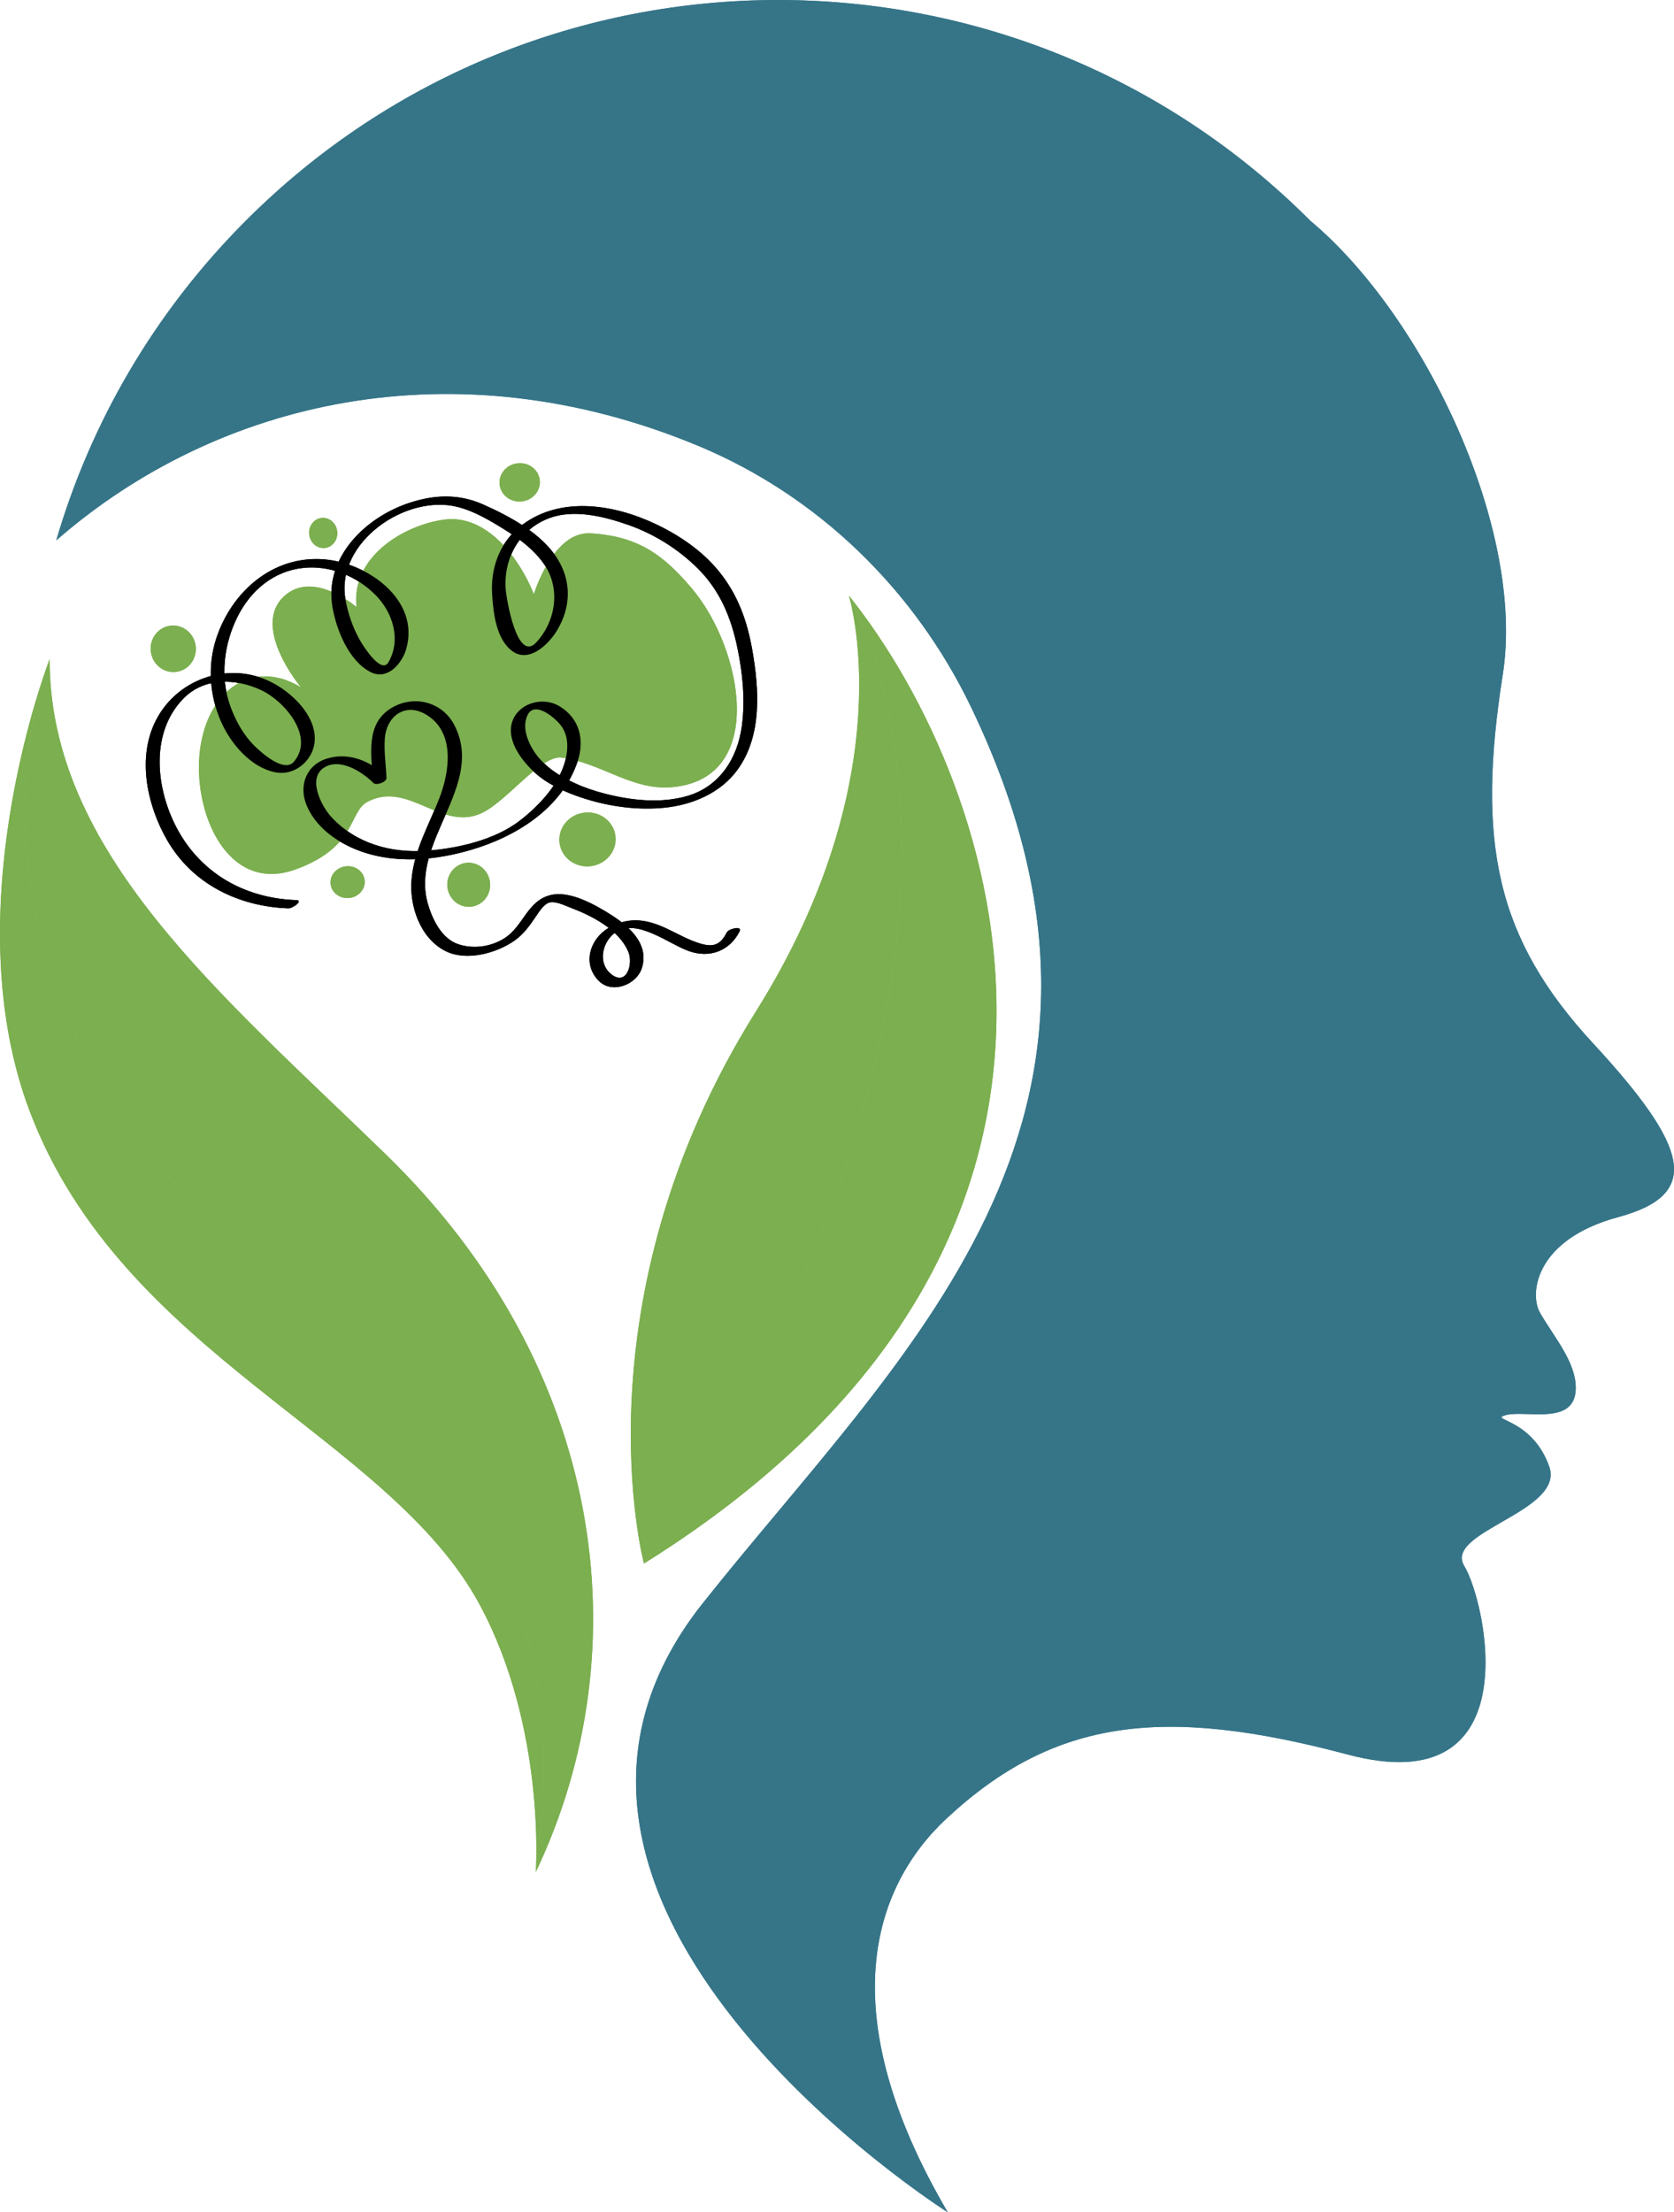<?xml version="1.0" encoding="UTF-8"?>
<svg id="Layer_2" data-name="Layer 2" xmlns="http://www.w3.org/2000/svg" xmlns:xlink="http://www.w3.org/1999/xlink" viewBox="0 0 818.97 1082.17">
  <defs>
    <style>
      .cls-1 {
        fill: none;
      }

      .cls-2 {
        fill: #7caf4f;
      }

      .cls-3 {
        clip-path: url(#clippath-1);
      }

      .cls-4 {
        fill: #367588;
      }

      .cls-5 {
        fill: url(#linear-gradient);
      }

      .cls-6 {
        clip-path: url(#clippath);
      }
    </style>
    <linearGradient id="linear-gradient" x1="-1772.47" y1="316.14" x2="-1772.26" y2="316.14" gradientTransform="translate(-1751.19) rotate(-180) scale(1 -1)" gradientUnits="userSpaceOnUse">
      <stop offset="0" stop-color="#adaf2a"/>
      <stop offset="1" stop-color="#7caf2a"/>
    </linearGradient>
    <clipPath id="clippath">
      <rect class="cls-1" x="70.11" y="230.73" width="302.22" height="260.53" transform="translate(-38.3 26.47) rotate(-6.3)"/>
    </clipPath>
    <clipPath id="clippath-1">
      <rect class="cls-1" x="70.11" y="230.73" width="302.22" height="260.53" transform="translate(-38.3 26.47) rotate(-6.3)"/>
    </clipPath>
  </defs>
  <g id="OBJECTS">
    <g>
      <g>
        <path class="cls-4" d="M343.82,784.24c97.07-122.3,228.86-235.46,131.2-438.45-27.54-57.25-74.76-103.31-133.42-127.7-119.18-49.55-235.25-22.49-314.07,46.22,16.77-57.3,47.72-111.34,92.92-156.53,143.7-143.7,376.69-143.7,520.39,0,.05.05.09.1.14.15,56.41,47.16,105.3,151.64,94.23,221.96-12.98,82.43-3.25,129.17,44.14,180.44,47.38,51.28,53.22,73.99,12.33,85.03-40.89,11.03-43.49,37.65-38.3,46.73,6.76,11.84,17.85,24.32,17.52,37.32-.48,19.17-26.94,9.26-35.7,13.31-4.22,1.95,14.93,2.6,22.72,24.66,7.79,22.07-51.93,31.8-41.54,48.68,10.39,16.88,33.1,116.18-57.12,92.17-90.22-24.02-143.55-17.56-196.02,31.16-36.35,33.75-56.68,95.42.44,192.78,0,0-237.33-149.94-119.87-297.93Z"/>
        <g>
          <path class="cls-5" d="M21.28,315.86s-.08.22-.2.56c.13-.36.2-.56.2-.56Z"/>
          <path class="cls-2" d="M100.61,594.77C-27.05,468.53,20.5,332.55,24.06,323c.13-.33.21-.55.21-.55-.05,94.32,83.26,163.32,164.35,242.09,107.42,104.34,125.56,241.89,73.49,351.2,20.57-147.95-43.1-203.86-161.51-320.96Z"/>
          <path class="cls-2" d="M24.06,323c-3.56,9.55-51.11,145.53,76.55,271.77,118.41,117.1,182.07,173.01,161.51,320.96,0,0,5.09-70.06-27.25-130.45-44.31-82.76-174.87-122.17-220.22-241.41-36.43-95.79,6.18-212.31,9.41-220.87Z"/>
        </g>
      </g>
      <g>
        <path class="cls-2" d="M415.28,291.33c75.47,94.43,150.11,317.42-100.24,473.47,202.47-303.71,100.24-473.47,100.24-473.47Z"/>
        <path class="cls-2" d="M415.28,291.33s102.22,169.76-100.24,473.47c0,0-34.16-128.16,54.84-270.14,72.82-116.18,45.4-203.33,45.4-203.33Z"/>
      </g>
    </g>
    <g>
      <g class="cls-6">
        <path class="cls-2" d="M179.68,392.28c19.97-10.79,36.26,14.68,56,5.43,12.43-5.79,29.08-28.64,39.25-27.11,19.52,2.7,34.37,16.32,54.16,14.43,46.4-4.44,34.11-67.71,9.67-96.83-13.88-16.55-26.35-25.88-49.57-27.29-18.61-1.48-28,29.73-28,29.73-8.56-20.92-24.78-38.77-43.43-36.51-18.99,2.3-46.13,17.54-43.34,42.85,0,0-19.95-17.46-34.15-6.39-18.91,14.75,6.96,45.61,6.96,45.61-23.48-14.19-45.42,1.11-49.33,30.19-4.05,30.13,12.93,71.17,46.75,58.88,29.9-10.87,25.92-28.09,35.02-33h0Z"/>
        <path d="M144.82,440.3c-25.89-.96-47.88-13.84-59.38-37.3-9.33-19.03-11.6-44.9,4.21-61.21,10.2-10.52,25.53-10.02,37.99-4.27,11.45,5.29,26.51,22.74,16.17,35.06-4.78,5.69-16.05-4.51-19.3-7.71-5.45-5.38-9.28-12.39-11.85-19.54-5.1-14.19-3.14-30.2,3.48-43.51,6.45-12.98,17.72-22.52,32.34-24.03,13-1.34,26,4.03,35.11,13.14,8.54,8.54,12.81,21.86,6.48,32.98-3.56,6.26-12.6-8.28-13.94-10.66-3.5-6.19-5.94-13.19-7.14-20.2-4.76-27.86,29.53-51.41,54.72-45.12,8.3,2.07,15.95,6.64,23.14,11.13,7.32,4.57,14.18,9.58,19.2,16.72,8.37,11.91,5.95,28.01-3.69,38.46-9.46,10.25-14.69-21.71-14.98-26.26-.96-15.23,6.87-29.1,21.37-34.54,12.01-4.5,26.68-.83,38.3,3.21,12.86,4.47,24.66,11.82,34.31,21.4,10.89,10.8,16.34,24.09,19.4,38.86,2.6,12.54,3.89,25.55,2.17,38.29-2.14,15.82-10.92,29.59-26.73,34.18-13.01,3.78-27.45,2.15-40.38-1.18-5.01-1.29-9.97-2.95-14.67-5.13-6.38-2.97-12.29-6.5-17.01-11.78-4.74-5.31-9.5-14.64-5.98-21.62,3.62-7.18,13.98,1.95,16.53,5.58,3.4,4.84,3.33,10.88,1.98,16.38-2.92,11.85-12.78,22.33-22.12,29.62-12.45,9.72-30.98,13.88-46.38,14.92-17.26,1.16-34.28-3.7-46.1-16.57-5-5.45-12.49-20.04-2.3-24.79,7.7-3.6,17.84,3.11,22.96,8.24,1.33,1.33,6.44-.48,6.35-2.48-.27-6.42-1.26-12.79-.82-19.23.74-10.86,9.77-17.75,19.86-11.99,14.73,8.41,11.91,27.99,6.83,41.1-5.09,13.15-12.24,25.16-13.58,39.47-1.23,13.14,4.16,28.9,16.4,35.21,10.26,5.29,25.31,1.16,34.16-5.17,4.35-3.11,7.4-7.44,10.36-11.83,1.51-2.24,3.06-4.75,5.42-6.2,2.96-1.81,8.13.81,11.03,1.91,10.63,4.03,23.82,10.62,28.6,21.61,2.63,6.05-.8,17.21-8.41,11.01-6.89-5.62-4.08-16.46,2.61-20.63,10.54-6.57,25.68,6,35.58,9.44,10.18,3.52,19.87-.06,24.75-9.73,1.41-2.78-5.34-1.34-6.32.6-3.21,6.35-6.85,7.32-13.37,5.29-5.44-1.69-10.51-4.6-15.63-7.03-9.67-4.59-18.21-6.17-27.97-.97-9.77,5.21-14.09,17.8-5.67,26.35,6.46,6.57,18.39,1.97,21.04-6.04,3.91-11.79-6.03-20.56-15.08-26.29-7.64-4.84-19.77-11.76-29.15-9.69-11.69,2.58-13.59,15.2-22.78,21.1-6.64,4.27-15.18,5.51-22.66,3.04-8.1-2.67-12.59-11.86-14.85-19.43-9.19-30.76,28.09-57.93,12.92-87.67-5.91-11.59-19.91-15.01-30.75-8.54-13.12,7.83-9.75,23.18-9.21,35.92,2.12-.83,4.23-1.65,6.35-2.48-7.4-7.41-17.85-11.71-28.23-8.8-10.67,2.99-14.62,13.44-10.4,23.28,5.37,12.52,18.5,20.28,31.02,23.7,15.99,4.37,33.01,2.52,48.73-1.99,22.11-6.34,44.96-20.23,52.7-43.37,3.53-10.55,1.07-21.05-8.82-27.05-7.46-4.53-18.4-2.16-22.41,5.8-5.6,11.1,6.77,24.9,15.19,30.48,5.93,3.92,12.72,6.76,19.49,8.9,12.49,3.95,25.96,5.76,39.02,4.46,13.7-1.37,27.49-7.17,35.77-18.56,12.15-16.7,10.62-39.4,7.23-58.65-2.52-14.29-7.05-26.99-16.26-38.35-8.24-10.17-19.38-17.7-31.13-23.26-20.71-9.8-47.44-13.93-66.49,1.49-9.87,7.99-14.18,20.34-13.39,32.78.57,9.13,1.93,22.32,10.06,28.06,8.29,5.86,17.8-3.75,21.69-10.22,6.81-11.33,7.23-23.94.13-35.21-7.78-12.35-23.32-20.67-36.29-26.43-11.96-5.31-23.78-4.8-35.98-.81-21.58,7.05-41.87,26.74-37.72,51.03,1.9,11.11,8,26.3,18.58,31.74,8.42,4.33,15.58-4.32,17.56-11.44,6.68-24.05-19.16-41.96-40.15-43.66-25.11-2.04-45.29,15.74-52.83,38.65-4.34,13.19-3.31,27.8,2.2,40.45,4.71,10.81,14.3,22.35,26.28,24.98,10.43,2.3,20.04-6.64,19.72-16.98-.36-11.71-11.63-22.18-21.31-27.06-21.32-10.77-47.33-1.15-57.19,20.28-8.31,18.06-3.29,40.46,6.23,56.99,12.41,21.56,34.97,32.5,59.32,33.4,2.12.08,7.66-3.93,3.78-4.07h0Z"/>
      </g>
      <path class="cls-2" d="M95.75,316.15c.69,6.25-3.67,11.86-9.74,12.53-6.07.67-11.55-3.85-12.24-10.1-.69-6.25,3.67-11.86,9.74-12.53,6.07-.67,11.55,3.85,12.24,10.1h0Z"/>
      <path class="cls-2" d="M164.98,259.96c.45,4.06-2.25,7.69-6.04,8.11-3.78.42-7.21-2.54-7.66-6.6-.45-4.06,2.25-7.69,6.04-8.11,3.78-.42,7.21,2.54,7.66,6.6h0Z"/>
      <path class="cls-2" d="M264.08,234.86c.57,5.15-3.37,9.81-8.8,10.41-5.43.6-10.29-3.09-10.86-8.23-.57-5.15,3.37-9.81,8.8-10.41,5.43-.6,10.29,3.09,10.85,8.24h0Z"/>
      <path class="cls-2" d="M301.11,409.1c.38,3.47-.69,6.97-2.99,9.71-2.3,2.74-5.63,4.51-9.26,4.91-7.56.84-14.34-4.35-15.14-11.59-.8-7.24,4.69-13.78,12.25-14.62,7.56-.84,14.35,4.35,15.14,11.59h0Z"/>
      <path class="cls-2" d="M239.73,431.65c.65,5.92-3.48,11.23-9.24,11.87-5.76.64-10.95-3.65-11.61-9.57-.65-5.92,3.48-11.23,9.24-11.87,5.76-.64,10.95,3.65,11.61,9.57h0Z"/>
      <path class="cls-2" d="M178.4,430.59c.47,4.27-2.88,8.15-7.48,8.66-4.6.51-8.72-2.54-9.19-6.82-.47-4.28,2.88-8.15,7.48-8.66,4.6-.51,8.72,2.54,9.19,6.82h0Z"/>
    </g>
    <g>
      <g>
        <path class="cls-4" d="M343.82,784.24c97.07-122.3,228.86-235.46,131.2-438.45-27.54-57.25-74.76-103.31-133.42-127.7-119.18-49.55-235.25-22.49-314.07,46.22,16.77-57.3,47.72-111.34,92.92-156.53,143.7-143.7,376.69-143.7,520.39,0,.05.05.09.1.14.15,56.41,47.16,105.3,151.64,94.23,221.96-12.98,82.43-3.25,129.17,44.14,180.44,47.38,51.28,53.22,73.99,12.33,85.03-40.89,11.03-43.49,37.65-38.3,46.73,6.76,11.84,17.85,24.32,17.52,37.32-.48,19.17-26.94,9.26-35.7,13.31-4.22,1.95,14.93,2.6,22.72,24.66,7.79,22.07-51.93,31.8-41.54,48.68,10.39,16.88,33.1,116.18-57.12,92.17-90.22-24.02-143.55-17.56-196.02,31.16-36.35,33.75-56.68,95.42.44,192.78,0,0-237.33-149.94-119.87-297.93Z"/>
        <g>
          <path class="cls-5" d="M21.28,315.86s-.08.22-.2.56c.13-.36.2-.56.2-.56Z"/>
          <path class="cls-2" d="M100.61,594.77C-27.05,468.53,20.5,332.55,24.06,323c.13-.33.21-.55.21-.55-.05,94.32,83.26,163.32,164.35,242.09,107.42,104.34,125.56,241.89,73.49,351.2,20.57-147.95-43.1-203.86-161.51-320.96Z"/>
          <path class="cls-2" d="M24.06,323c-3.56,9.55-51.11,145.53,76.55,271.77,118.41,117.1,182.07,173.01,161.51,320.96,0,0,5.09-70.06-27.25-130.45-44.31-82.76-174.87-122.17-220.22-241.41-36.43-95.79,6.18-212.31,9.41-220.87Z"/>
        </g>
      </g>
      <g>
        <path class="cls-2" d="M415.28,291.33c75.47,94.43,150.11,317.42-100.24,473.47,202.47-303.71,100.24-473.47,100.24-473.47Z"/>
        <path class="cls-2" d="M415.28,291.33s102.22,169.76-100.24,473.47c0,0-34.16-128.16,54.84-270.14,72.82-116.18,45.4-203.33,45.4-203.33Z"/>
      </g>
    </g>
    <g>
      <g class="cls-3">
        <path class="cls-2" d="M179.68,392.28c19.97-10.79,36.26,14.68,56,5.43,12.43-5.79,29.08-28.64,39.25-27.11,19.52,2.7,34.37,16.32,54.16,14.43,46.4-4.44,34.11-67.71,9.67-96.83-13.88-16.55-26.35-25.88-49.57-27.29-18.61-1.48-28,29.73-28,29.73-8.56-20.92-24.78-38.77-43.43-36.51-18.99,2.3-46.13,17.54-43.34,42.85,0,0-19.95-17.46-34.15-6.39-18.91,14.75,6.96,45.61,6.96,45.61-23.48-14.19-45.42,1.11-49.33,30.19-4.05,30.13,12.93,71.17,46.75,58.88,29.9-10.87,25.92-28.09,35.02-33h0Z"/>
        <path d="M144.82,440.3c-25.89-.96-47.88-13.84-59.38-37.3-9.33-19.03-11.6-44.9,4.21-61.21,10.2-10.52,25.53-10.02,37.99-4.27,11.45,5.29,26.51,22.74,16.17,35.06-4.78,5.69-16.05-4.51-19.3-7.71-5.45-5.38-9.28-12.39-11.85-19.54-5.1-14.19-3.14-30.2,3.48-43.51,6.45-12.98,17.72-22.52,32.34-24.03,13-1.34,26,4.03,35.11,13.14,8.54,8.54,12.81,21.86,6.48,32.98-3.56,6.26-12.6-8.28-13.94-10.66-3.5-6.19-5.94-13.19-7.14-20.2-4.76-27.86,29.53-51.41,54.72-45.12,8.3,2.07,15.95,6.64,23.14,11.13,7.32,4.57,14.18,9.58,19.2,16.72,8.37,11.91,5.95,28.01-3.69,38.46-9.46,10.25-14.69-21.71-14.98-26.26-.96-15.23,6.87-29.1,21.37-34.54,12.01-4.5,26.68-.83,38.3,3.21,12.86,4.47,24.66,11.82,34.31,21.4,10.89,10.8,16.34,24.09,19.4,38.86,2.6,12.54,3.89,25.55,2.17,38.29-2.14,15.82-10.92,29.59-26.73,34.18-13.01,3.78-27.45,2.15-40.38-1.18-5.01-1.29-9.97-2.95-14.67-5.13-6.38-2.97-12.29-6.5-17.01-11.78-4.74-5.31-9.5-14.64-5.98-21.62,3.62-7.18,13.98,1.95,16.53,5.58,3.4,4.84,3.33,10.88,1.98,16.38-2.92,11.85-12.78,22.33-22.12,29.62-12.45,9.72-30.98,13.88-46.38,14.92-17.26,1.16-34.28-3.7-46.1-16.57-5-5.45-12.49-20.04-2.3-24.79,7.7-3.6,17.84,3.11,22.96,8.24,1.33,1.33,6.44-.48,6.35-2.48-.27-6.42-1.26-12.79-.82-19.23.74-10.86,9.77-17.75,19.86-11.99,14.73,8.41,11.91,27.99,6.83,41.1-5.09,13.15-12.24,25.16-13.58,39.47-1.23,13.14,4.16,28.9,16.4,35.21,10.26,5.29,25.31,1.16,34.16-5.17,4.35-3.11,7.4-7.44,10.36-11.83,1.51-2.24,3.06-4.75,5.42-6.2,2.96-1.81,8.13.81,11.03,1.91,10.63,4.03,23.82,10.62,28.6,21.61,2.63,6.05-.8,17.21-8.41,11.01-6.89-5.62-4.08-16.46,2.61-20.63,10.54-6.57,25.68,6,35.58,9.44,10.18,3.52,19.87-.06,24.75-9.73,1.41-2.78-5.34-1.34-6.32.6-3.21,6.35-6.85,7.32-13.37,5.29-5.44-1.69-10.51-4.6-15.63-7.03-9.67-4.59-18.21-6.17-27.97-.97-9.77,5.21-14.09,17.8-5.67,26.35,6.46,6.57,18.39,1.97,21.04-6.04,3.91-11.79-6.03-20.56-15.08-26.29-7.64-4.84-19.77-11.76-29.15-9.69-11.69,2.58-13.59,15.2-22.78,21.1-6.64,4.27-15.18,5.51-22.66,3.04-8.1-2.67-12.59-11.86-14.85-19.43-9.19-30.76,28.09-57.93,12.92-87.67-5.91-11.59-19.91-15.01-30.75-8.54-13.12,7.83-9.75,23.18-9.21,35.92,2.12-.83,4.23-1.65,6.35-2.48-7.4-7.41-17.85-11.71-28.23-8.8-10.67,2.99-14.62,13.44-10.4,23.28,5.37,12.52,18.5,20.28,31.02,23.7,15.99,4.37,33.01,2.52,48.73-1.99,22.11-6.34,44.96-20.23,52.7-43.37,3.53-10.55,1.07-21.05-8.82-27.05-7.46-4.53-18.4-2.16-22.41,5.8-5.6,11.1,6.77,24.9,15.19,30.48,5.93,3.92,12.72,6.76,19.49,8.9,12.49,3.95,25.96,5.76,39.02,4.46,13.7-1.37,27.49-7.17,35.77-18.56,12.15-16.7,10.62-39.4,7.23-58.65-2.52-14.29-7.05-26.99-16.26-38.35-8.24-10.17-19.38-17.7-31.13-23.26-20.71-9.8-47.44-13.93-66.49,1.49-9.87,7.99-14.18,20.34-13.39,32.78.57,9.13,1.93,22.32,10.06,28.06,8.29,5.86,17.8-3.75,21.69-10.22,6.81-11.33,7.23-23.94.13-35.21-7.78-12.35-23.32-20.67-36.29-26.43-11.96-5.31-23.78-4.8-35.98-.81-21.58,7.05-41.87,26.74-37.72,51.03,1.9,11.11,8,26.3,18.58,31.74,8.42,4.33,15.58-4.32,17.56-11.44,6.68-24.05-19.16-41.96-40.15-43.66-25.11-2.04-45.29,15.74-52.83,38.65-4.34,13.19-3.31,27.8,2.2,40.45,4.71,10.81,14.3,22.35,26.28,24.98,10.43,2.3,20.04-6.64,19.72-16.98-.36-11.71-11.63-22.18-21.31-27.06-21.32-10.77-47.33-1.15-57.19,20.28-8.31,18.06-3.29,40.46,6.23,56.99,12.41,21.56,34.97,32.5,59.32,33.4,2.12.08,7.66-3.93,3.78-4.07h0Z"/>
      </g>
      <path class="cls-2" d="M95.75,316.15c.69,6.25-3.67,11.86-9.74,12.53-6.07.67-11.55-3.85-12.24-10.1-.69-6.25,3.67-11.86,9.74-12.53,6.07-.67,11.55,3.85,12.24,10.1h0Z"/>
      <path class="cls-2" d="M164.98,259.96c.45,4.06-2.25,7.69-6.04,8.11-3.78.42-7.21-2.54-7.66-6.6-.45-4.06,2.25-7.69,6.04-8.11,3.78-.42,7.21,2.54,7.66,6.6h0Z"/>
      <path class="cls-2" d="M264.08,234.86c.57,5.15-3.37,9.81-8.8,10.41-5.43.6-10.29-3.09-10.86-8.23-.57-5.15,3.37-9.81,8.8-10.41,5.43-.6,10.29,3.09,10.85,8.24h0Z"/>
      <path class="cls-2" d="M301.11,409.1c.38,3.47-.69,6.97-2.99,9.71-2.3,2.74-5.63,4.51-9.26,4.91-7.56.84-14.34-4.35-15.14-11.59-.8-7.24,4.69-13.78,12.25-14.62,7.56-.84,14.35,4.35,15.14,11.59h0Z"/>
      <path class="cls-2" d="M239.73,431.65c.65,5.92-3.48,11.23-9.24,11.87-5.76.64-10.95-3.65-11.61-9.57-.65-5.92,3.48-11.23,9.24-11.87,5.76-.64,10.95,3.65,11.61,9.57h0Z"/>
      <path class="cls-2" d="M178.4,430.59c.47,4.27-2.88,8.15-7.48,8.66-4.6.51-8.72-2.54-9.19-6.82-.47-4.28,2.88-8.15,7.48-8.66,4.6-.51,8.72,2.54,9.19,6.82h0Z"/>
    </g>
  </g>
</svg>